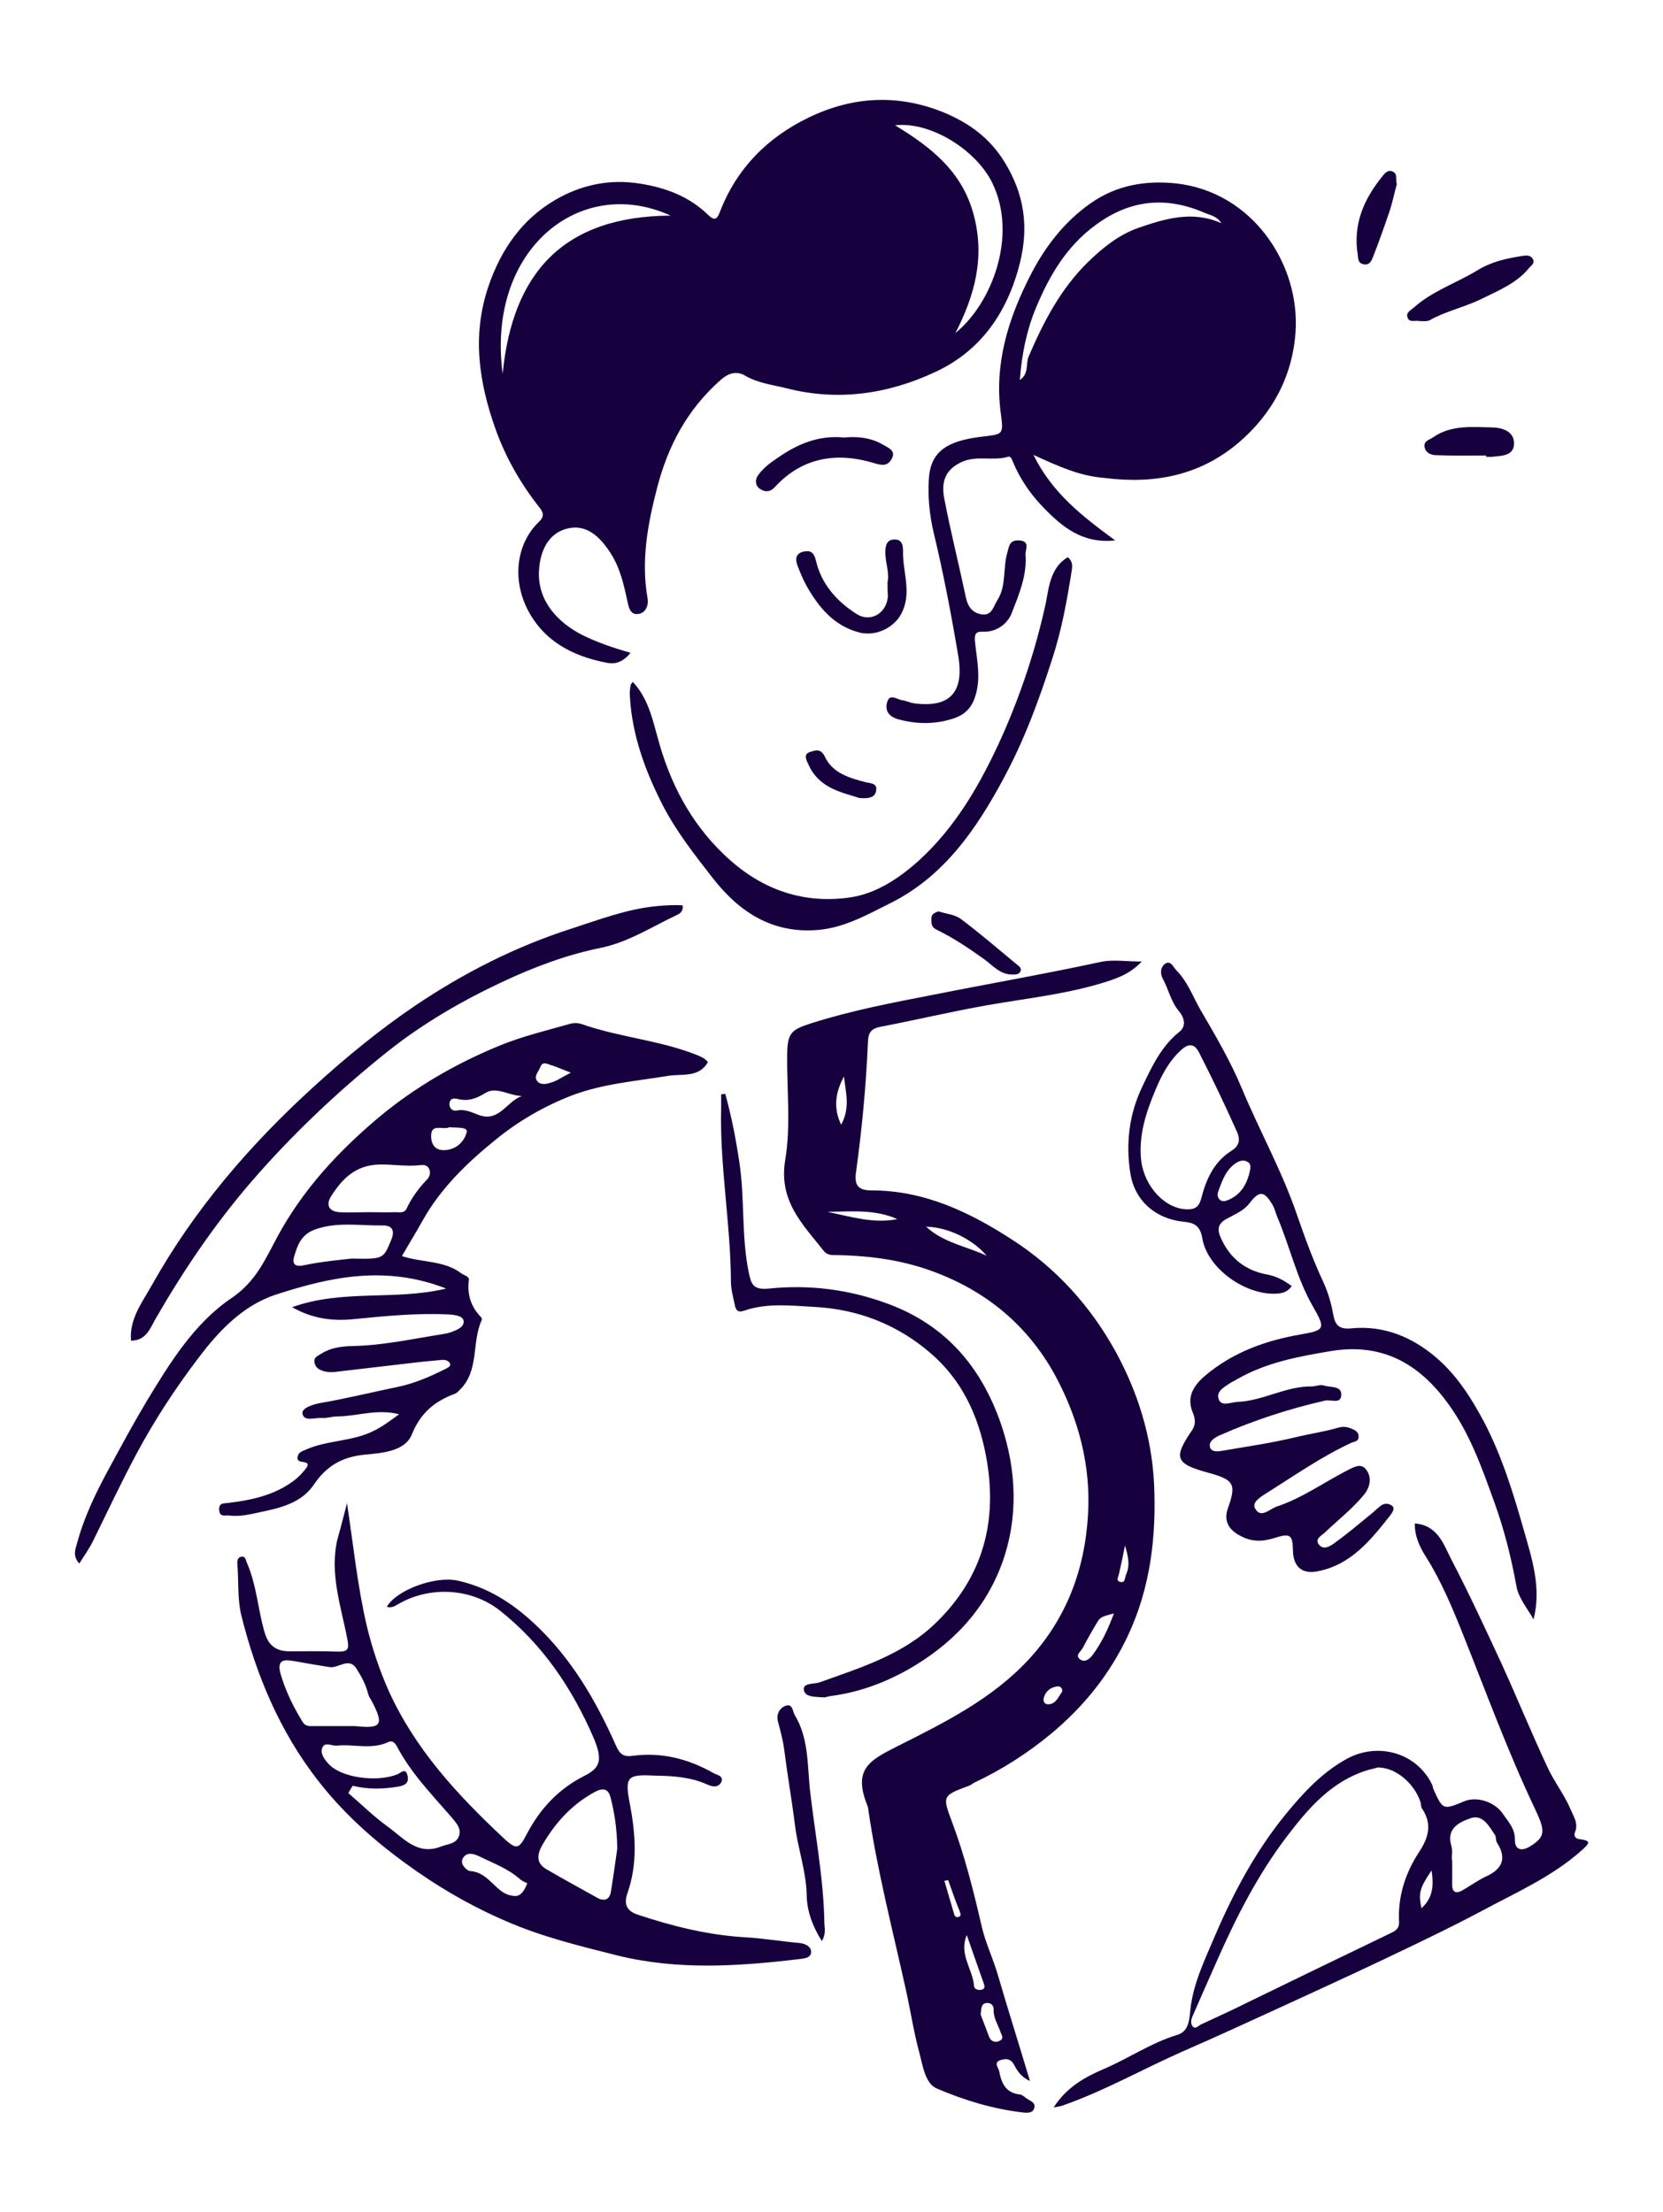 <svg version="1.1" id="Layer_1" xmlns="http://www.w3.org/2000/svg" x="0" y="0" viewBox="0 0 526.7 700.8" xml:space="preserve"><style>.st0{fill:#16013e}</style><path class="st0" d="M199.7 206.8c-2.6 3.2-5.1 3.7-7.8 3.1-10.7-2.1-19.8-6.9-24.9-17-4.7-9.3-3.6-20.6 3.7-27.6 1.8-1.7 1.4-3 .1-4.6-5.9-7.5-10.6-15.7-13.8-24.6-5.3-14.9-7.6-29.8-2.3-45.4 4-11.7 10.6-21.2 21.2-27.4 8.3-4.8 17.3-6.7 27-5.1 8.1 1.3 15.5 4.1 21.5 10 1.9 1.8 2.7 1.2 3.5-.8 5.3-14 15.2-23.9 28.3-30.2 13.7-6.6 27.9-7.5 42.4-1.7 8.3 3.4 14.9 8.2 19.6 15.9 6.2 10.1 7.7 20.4 4.8 32-3.9 15.5-12.3 27.7-26.7 34.4-14.9 7-30.8 9.4-47.2 5.2-4.4-1.1-9-1.6-13.1-4-2.6-1.5-5.1-1-7.8 1.4-10.5 9.3-16.6 20.7-20.1 34.2-3 11.6-5.1 23-3 35 .4 2.3-.7 4.7-3.1 4.9-2.4.3-2.9-2.2-3.3-4.1-1.2-5.5-2.4-10.9-5.6-15.6-4.2-6.4-8.7-8.8-14-7.2-5.1 1.5-8.1 6.4-8.4 13.5-.4 9.4 6.1 16.2 13.8 20.1 4.7 2.3 9.6 4 15.2 5.6zm83.8-167.1c11.5 7 21.3 14.7 24.9 28.4 3.6 13.5.3 25.5-5.8 37.4 11.5-9.3 19.8-30.8 11.7-47.5-5.1-10.5-19.6-19.6-30.8-18.3zm-124.3 78.7c3.1-31.8 19.1-49.9 53.2-50.1-28.7-13.1-58.4 10.8-53.2 50.1zm167 540.8c-2.8-1.2-4-3.2-4.9-4.9-1.2-2.3-2.7-2.2-4.4-1.7-2.4.8-.6 2.4-.4 3.7.7 3.8 2.2 6.8 6.6 7.2.7.1 1.4.8 2.1 1.3 1.2.8 3 1.3 2.3 3.2-.6 1.5-2.2 1.3-3.5 1.2-9.5-1.1-18.7-3.9-27.3-7.6-3.7-1.6-4.4-7.1-5.5-11.2-1.8-6.6-2.8-13.4-4.3-20.1-4.2-19-9.1-37.8-11.9-57.1 0-.3-.1-.7-.2-1-4.8-11.8.5-14.5 9.6-19.1 14.9-7.5 29.8-14.9 41.4-27.4 12-13 17.8-28.5 18.8-46 .9-15.5-3-30.1-10.2-43.6-8.2-15.2-20.6-26.1-37-32.6-10.5-4.2-21.2-5.7-32.3-5.9-1.5 0-3 .1-4.1-1.2-6.7-8.5-14.5-15.9-12.3-29 1.8-10.8.5-22.1.6-33.2.1-7 1.2-8 7.8-10.1 12.6-4 25.7-6.5 38.6-9 17.6-3.5 35.4-6.6 53-10.4 3.8-.8 7.9-.1 12.9-.1-3.1 3.3-6.3 4.7-9.7 5.9-12.7 4.3-25.9 5.6-39 7.9-11.4 2-22.7 4.7-34.2 6.9-3 .6-3.7 2.1-3.8 4.7-.6 13.9-1.9 27.7-3.8 41.4-.5 3.9.5 5.7 4.9 5.7 16.7 0 31 6.8 44.7 15.7 13.9 9 24.7 21 32.6 35.3 7 12.8 11.4 26.7 12.2 41.7.8 16.7-1.1 33-8.2 48.2-5.7 12.2-14 22.6-24.5 31.3-7.5 6.2-15.5 11.3-24.2 15.4-.6.3-1.1.8-1.7 1-8.4 3.1-8.5 3.2-5.4 11.4 4.1 10.9 6.9 22.2 9.5 33.5 1.2 5 3.5 9.8 5 14.9 3.2 11 6.7 22 10.2 33.7zm26.6-148.1c-2.3.7-4.1.8-5.1 2.5-1.7 2.8-3.3 5.6-4.8 8.5-.6 1.1-2.7 2.4-.6 3.7 1.5.9 2.9-.4 3.8-1.6 2.8-3.8 4.8-8 6.7-13.1zm-90.7-127.2c7.3 1.5 14.5 3.8 22.1 2.3-7.1-3.2-14.7-2.4-22.1-2.3zm31.2 4.7c5.7 5.2 12.9 6.2 19.2 9.2-4.3-5.1-12.2-9.1-19.2-9.2zM306.2 613c-2.6 6.1 1.9 10.7 2.3 16.2.1.9 1.3 1.4 2.4 1.1 1.1-.3 1-1 .7-1.9-1.8-5.1-3.6-10.2-5.4-15.4zm4.4 25.2c.7 1.9 1.7 4.5 2.7 7.1.6 1.4 1.9 1.9 3.3 1.2 1.6-.8.5-2 .2-3-.8-2.3-2.2-4.3-2.1-6.9.1-1.2-.8-2.2-2.2-2.1-1.8.2-1.7 1.7-1.9 3.7zM267.3 341c-2.5 4.7-3.6 9.6-.9 15.3 3-5.4 1.4-10.4.9-15.3zm89 148.6c-.6 3-1.2 6-1.9 9-.2.9-1 2.1.3 2.5 1.7.5 1.5-1.2 1.9-2.2 1.4-3 .7-6.1-.3-9.3zm-56 106c-.4.1-.8.1-1.2.2 1 3.5 2.1 7.1 3.1 10.6.2.8.8 1.1 1.5.8.7-.3.6-.8.3-1.6-1.3-3.2-2.5-6.6-3.7-10zm36.1-59.7c.2-1.1-.6-1.7-1.3-1.7-2.2.2-3.9 1.4-4.5 3.6-.3 1 .1 2.1 1.4 2.1 2.5-.1 3.2-2.4 4.4-4zm-9.1-391.8c6.1 12.3 15.6 19.5 25.9 27.1-10.4 1.1-16.8-4.3-22.7-10.4-4.1-4.2-7.4-9-9.7-14.5-.3-.8-.7-1.9-1.5-1.6-4.8 1.4-9.9-.5-14.6 1.6-4.9 2.2-6.8 5.8-5.6 11.8 2 10.4 4.6 20.7 6.8 31.1.6 2.9 2 4.9 4.9 5.4 3.4.6 3.8-2.5 5.1-4.5 2.9-4.6 1.7-10 3.1-14.9.6-2.2.7-4.2 3.8-4 3.6.2 1.9 2.9 2 4.5.5 6.6-2.1 12.7-4.4 18.6-1.3 3.3-4.8 6-9 5.8-2.6-.1-2.8 1-2.6 3.2.6 6 2.1 11.9-.2 18.1-1.3 3.4-3.5 5.1-6.3 6.1-5.9 2-11.9 2-18 .3-2.7-.8-4-2.6-3.4-5.1.8-3.3 3.1-1.1 4.8-.9 1.3.2 2.5.8 3.8 1 11.4 1.5 15.9-3.5 14-15-2.2-13.1-4.7-26.2-7.8-39.1-1.3-5.5-1.9-11.4-1.5-17.2.6-8.7 6.1-11.8 16.2-13.1 7.2-.9 7.5-.4 6.6-7.2-2.2-15.8 2.3-30.2 9.3-43.9 4.6-9 10.6-16.9 19.1-22.9 8.3-5.8 17.4-7.3 27.1-6.3 24.3 2.7 39.4 25.8 37.8 47.3-1 13.9-7.4 25.8-18.1 34.9-12.3 10.4-26.6 13.1-42.4 11.1-7.9-.6-14.6-3.7-22.5-7.3zm59.5-73.4c-1.3-2.2-3.4-2.5-5.1-3.2-12.3-5.4-23.7-4.3-34.6 3.7-9.2 6.7-14.7 16-18.9 26.1-3 7.1-4.6 14.9-5.2 23.1 3-2.1 1.8-5.2 2.8-7.5 4.7-10.9 10.1-21.4 18.8-29.9 4.7-4.6 9.9-8.7 15.9-10.8 8.4-2.9 17.2-5.6 26.3-1.5zM141.3 408.2c-19.1-7.5-36.7-3.7-53.9 1.9-10.4 3.4-18 11.4-24.5 20-7.3 9.6-13.9 19.7-19.6 30.3-4.8 9-9.2 18.3-13.7 27.5-1.2 2.5-2.8 4.7-4.5 7.4-2.1-2.4-1.3-4.4-.7-6.4 2.3-8.6 6.2-16.5 10.4-24.2 3.7-6.8 7.4-13.7 11.4-20.4 7.5-12.4 15.2-25 27-33 7.9-5.3 10.8-12.4 14.7-19.6 8-14.8 19.2-26.9 31.9-37.6 11.6-9.7 24.6-17.2 38.5-22.9 7.1-2.9 14.6-4.7 22-6.8 1.2-.4 2.8-.4 3.9 0 11.9 4.2 24.7 5.1 36.5 9.8 1.4.6 2.7 1.1 3.5 2.3-2.9 5-8.2 3.6-12.5 4.3-10.4 1.7-20.9 2.5-30.8 6.3-8.7 3.4-16.8 8.1-24 14-8.9 7.2-17.2 15.2-22.9 25.3-2.1 3.8-4.4 7.5-6.7 11.5 6.2 2.1 13.2 1.3 18.7 5.4.9.7 2.6 1 2.5 2.1-.6 4.6.6 8.5 3.8 11.8.2.2.4.7.3.9-3.3 7.1-.7 16.1-7 22.2-.5.5-.9 1-1.5 1.2-6.4 2.4-10.9 6-13.7 13-2.2 5.3-9.5 5.8-14.8 6.3-7.3.7-12.2 3.6-16.2 9.5-3.9 5.8-10.6 7.4-16.9 8.7-3.2.7-6.4 1.5-9.8 1.1-1.3-.2-3.1.7-3.3-1.8-.1-2.3 1.4-2 2.9-2.2 7.4-.9 14.5-2.4 20.7-7 1.5-1.1 2.7-2.4 3.8-3.8.7-.9 1.2-1.8-.4-2.1-1.2-.2-2.5-.2-2.1-1.9.3-1.3 1.5-1.6 2.6-2.1 6.8-3 14.4-2.5 21.2-5.8 2.9-1.4 5.2-3.1 8.3-5.4-7.2-1.8-13.4.7-19.6.7-1.6 0-3.3.6-4.9.5-2.1-.2-5.6 1.3-6.1-1.4-.3-1.8 3.4-2.9 5.4-3.3 8.2-1.4 16.3-3.4 24.5-5.1 5.5-1.1 10.5-3.3 15.5-5.8.7-.4 1.7-.8 1.3-1.7-.4-.9-1.6-1.2-2.6-1.1-3.3.3-6.6.6-9.8 1-8 .9-16 1.9-24 2.8-1.1.1-2.4.1-3.4-.2-1.4-.4-2.8-1-3.1-2.8-.3-1.8 1.2-2.1 2.2-2.8 3-1.9 6.4-2.3 9.9-2.4 9.9-.2 19.6-2.4 29.3-3.9.6-.1 1.3-.3 1.9-.5 1.8-.7 4.3-1.6 3.9-3.7-.3-1.5-2.9-1.8-4.7-1.9-10.1-.5-20.2.5-30.2 1.5-6.4.6-12.6 0-19.4-3.8 16.2-5.8 32.4-2 48.8-5.9zM116.9 384c2.8 0 5.6.1 8.4 0 1.2 0 2.8.4 3.5-1.2 1.6-3.4 3.8-6.4 6.4-9.1.9-.9 1.2-2.1.8-3.2-.4-1.3-1.7-1.6-2.9-1.4-4.3.5-8.7-.3-13-.2-7.5.2-11.7 4.5-15.2 10-1.8 2.8-.7 4.9 2.6 5.1 3.1.2 6.2 0 9.4 0zm-5.6 14.7c10.3.2 10.1.1 12.6-5.9 1.5-3.6-.3-4.7-3-4.6-6.9.1-13.9-1.2-20.9 1.2-4.6 1.6-5.7 4.9-6.8 8.5-.7 2.3 0 3.6 3.1 2.9 5.7-1.2 11.6-1.7 15-2.1zm54-51.5c-4.1-.1-8.1-3.1-11.5-1-2.9 1.8-5.4 2.7-8.6 2-1.1-.3-2.5-.5-2.8 1.1-.3 1.7.9 2.8 2.3 2.5 2.8-.6 5.1.8 7.5 1.6 6.1 1.8 8.4-4.6 13.1-6.2zm-23 9.9c-1.8.9-5.3-1.1-5.7 2-.2 1.4-.1 5.8 4.8 5.2 3.9-.5 5.8-3.3 6.4-5.6.5-1.8-3.2-1.4-5.5-1.6zm38.5-17.3c-2.7-1-4.3-1.8-6-2.3-1.3-.3-2.9-1.6-3.7.6-.5 1.3-1.9 2.6-1.2 4 .9 1.7 3 1.4 4.4.9 2-.5 3.7-1.8 6.5-3.2zm-70.9 136.4c2 13.1 3.3 26.2 6.3 39 1.7 7 4 13.9 6.9 20.4 8.3 18.4 21.7 32.9 36.2 46.5 4.3 4 5 3.8 7.6-1.2 4.2-8 10.1-14.3 18.3-18.4 5-2.5 5.7-5.1 2.8-12-6.8-15.7-16.2-29.7-29.8-40.4-9.1-7.1-22.4-7.8-32.5-1.7-1 .6-2 1-3.2.6 3.2-5.4 15.3-9.8 22.4-8.3 9.5 2.1 17.2 7 24.3 13.6 11.7 10.9 19.5 24.3 25.9 38.7 1.3 2.9 2.5 3.6 5.4 3.2 9.1-1.2 17.6 1 25.5 5.5 1.1.6 3.4.9 2.4 2.9-.9 1.8-2.9 1.4-4.4.7-5.1-2.3-10.5-2.7-16-2.8h-.5c-8.9-.5-9.7.3-8 9 1.8 9.5 2.5 18.9-.8 28.3-1.1 3.2-.4 5.5 3.2 6.7 11.1 3.7 22.3 6.5 34.1 7.2 5.7.3 11.4 1.3 17.2 1.8 1.9.2 3.6 1.1 3.7 2.7.1 2-2.1 2.2-3.7 2.4-19.4 2.3-38.6 3.6-57.9-1.2-11.9-3-23.8-5.9-35-10.8-11.4-4.9-22-11.1-32.1-18.5-10.4-7.6-19.7-16-27.6-26.2-12.1-15.6-19.5-33.4-24.2-52.3-1.2-5-.8-10.5-1.2-15.8-.1-1-.1-2.3 1-2.6 1.7-.5 1.6 1.2 2.1 2.1 3 7 3.4 14.6 5.5 21.8 1.3 4.5 4 6.1 8.3 6 5 0 9.9-.1 14.9.1 3.4.1 3.6-1 3-4-2-10.4-5.7-20.8-3.1-31.7 1.1-3.8 2-7.5 3-11.3zm1.8 89.5c-.5.8-.9 1.5-1.4 2.3 4.1 3.5 7.9 7.3 12.3 10.5 5.1 3.6 9.5 9.5 17.2 6.4 2.1-.8 4.8-.8 5.6-3.4.7-2.3-.8-3.9-2.2-5.6-6.2-7.2-12.9-14-17.4-22.5-.5-1-1.4-2.2-2.7-1.6-5.4 2.6-11 .6-16.5 1.2-1.5.1-3.7-1.3-4.5.6-.8 1.8.6 3.7 2 5.2 3.9 4.3 15 5.9 21.7 3.3 1.1-.4 2.7-2.4 3.3.5.4 1.9-.5 2.9-2.6 3.3-5 .9-9.9 1-14.8-.2zm83.8 19.9c-.1-6.5-.9-11.4-2.1-16.1-.6-2.4-1.9-3.4-4.7-2-7.2 3.8-12.5 9.5-16.6 16.4-1.5 2.5-3 5.9.9 8.2 5.3 3.1 10.8 6.1 16.2 9.1 2.2 1.2 3.9.6 4.3-2 .8-5 1.5-10.1 2-13.6zm-83-38.8c8.4.9 9.2-.4 5.2-8-.4-.7-.9-1.4-1.1-2.2-.7-2.9-2.1-5.5-3.7-8-2.4-3.8-5.7 0-8.6-.5-3.7-.6-7.4-1.2-11.2-1.9-2.9-.5-5.6-.7-4.2 4.2 1.6 5.4 4 10.3 6.9 15 .7 1.2 1.6 1.4 2.8 1.4h13.9zm54.5 49.8c-.6-.3-1.6-.7-2.3-1.3-3.8-3.4-8.4-5-12.8-7.2-2.1-1-4-1.4-5.2.4-1.4 2 1.4 4.2 2.1 4.2 4.8.3 7 4.3 10.3 6.6 1 .7 2.4 1.2 3.7 1.3 1.9.2 3.1-1.2 4.2-4z"/><path class="st0" d="M409.1 407.4c-1.3 1.9-2.9 2.3-4.8 2.4-9.7.6-21.9-7.9-23.5-17.5-.7-4.3-2.9-5-6.1-5.3-8.6-.9-15.3-6.5-16.7-15.3-1.5-9.4-.4-18.8 3.8-27.5 3-6.3 6-12.8 11.8-17.4 2.2-1.8 1.5-4.5-.3-6.6-2.5-3-3.2-6.8-5-10.1-1-1.8-.7-4 .9-4.9 1.6-1 2.5 1.3 3.4 2.2 3.5 3.5 5.2 8.3 7.6 12.5 4.8 8.2 9.6 16.4 13.2 25.1 5.6 13.4 12.7 26.1 17.4 39.9 2.5 7.2 5.1 14.4 8.4 21.4 1.4 3.1 2.4 6.5 3 9.8.6 3.6 1.8 5.1 5.8 4.7 10.2-1 19.2 2.7 26.8 9.2 6.6 5.6 11.2 12.9 15.2 20.4 5.6 10.7 9.2 22.3 12.5 33.9 2.6 9.2 5.8 18.5 3.2 28.7-1.9-3.4-4.7-6.7-5.4-10.4-1.6-8.9-3.8-17.7-6.8-26.1-4.2-11.6-8.2-23.4-16.1-33.5-9.3-12-20.8-17.5-35.9-15-10.2 1.7-20.4 3.6-29.5 8.8-.8.5-1.7.9-2.5 1.4-1.9 1.3-4.6 2.7-3.4 5.3 1 2.1 3.7.7 5.8.6 8.1-.3 15.3-5 23.5-4.9 1.3 0 2.8-.7 3.9-.3 2 .7 5.6 0 5.5 2.9 0 3.2-3.3 1.4-5.2 1.9-11.4 2.6-22.4 6.2-33.1 10.9-1.6.7-3.7 1.9-3.3 3.7.4 1.9 2.8 1.5 4.4 1.2 7.6-1.3 15.2-2.4 22.7-4.2 4.4-1.1 9-1.7 13.4-3 1.3-.4 2.6-.4 3.9.1 1.2.5 2.6.9 2.7 2.6.1 1.7-1.4 1.6-2.4 2.1-9.3 4.3-17.7 10.2-26.3 15.6-2 1.3-5.4 3.1-4 5.3 1.8 3.1 4.5 0 6.9-.8 7.8-2.6 14.5-7.4 21.8-11.2 2.4-1.2 4.8-2.8 6.5-.3 1.6 2.2 1.3 5.2-.8 7.8-3.6 4.4-8.1 7.9-12.2 11.8-1.2 1.2-3.7 2.2-1.9 4.2 1.5 1.6 3.6.2 4.9-.8 3.8-2.7 7.4-5.8 11.1-8.8 1.2-.9 2.2-2 3.4-2.9 1-.8 2.3-.8 3.3-.2 1.4.8.5 2.1-.1 3-6.3 8-12.6 16-23.4 18-4.8.9-7.5-1.6-7.6-6.6-.1-5-.8-5.6-5.8-4-3.8 1.2-7.3 1.3-10.9-.7-3.7-1.9-5.3-4.8-3.9-8.7 2.7-7.6 2-9-6-11.2-10.7-2.9-11.4-4.7-5.3-13.6 1.1-1.7 1-3.4.3-5.2-2.3-5.2.1-8.9 3.9-12.1 8.8-7.4 19.2-11.1 30.3-13 7.6-1.3 7.7-1.9 3.8-8.7-5.1-8.8-7.3-18.8-11.2-28.1-.6-1.4-.9-2.8-1.6-4.1-2.6-4.5-4.2-4.8-7.3-.7-1.9 2.5-4.6 3.5-7.1 4.9-2.9 1.5-3.3 3.3-2.1 6 2.9 6.7 8 10.6 15 11.8 2.6.5 5.1 1.8 7.5 3.6zm-32.9-24.3c2.4 0 3.6-.9 4.3-3.6 1.5-6 4.1-11.6 9.6-15 2.7-1.7 2.6-3.8 1.7-5.9-3.8-8.5-7.8-16.9-12-25.1-1.2-2.4-2.9-3.5-5.8-.8-3.9 3.6-6.2 8.1-8.1 12.7-2.9 6.9-5.3 14.2-4.5 22 1 8.6 7.7 15.7 14.8 15.7zm19.8-12.8c.1-.9 0-1.7-.8-2.2-1.3-.8-2.6-.4-3.7.3-3.1 2-4.3 5.3-5.5 8.6-.4 1-.6 1.9.1 2.8 1 1.2 2.3.6 3.2.2 4.2-1.9 5.9-5.6 6.7-9.7z"/><path class="st0" d="M448.1 482.6c7.3.6 9.1 6.6 11.5 11.3 5.7 10.9 10.9 22.2 16.1 33.4 4.9 10.8 9.4 21.8 14.4 32.5 2.1 4.6 5.3 8.6 7.3 13.3 1 2.4 2.6 4.5 1.4 7.4-.4.9.1 2 1.4 2.1 4.2.5 3 1.5.7 3.6-9.3 8.3-20.7 13.3-31.5 19.1-10.5 5.6-21.3 10.7-32 15.8-10.1 4.8-20.4 9.5-30.6 14.2-10.7 4.9-21.3 9.8-32.1 14.5-12.7 5.6-24.8 12.5-37.9 17.1-.7.3-1.5.4-3.1.7 4.1-6.4 9.9-9.6 15.7-12.1 8-3.4 15.2-8.4 23.5-10.9 3.7-1.1 3.8-5 4.1-7.9.9-8.5 4.7-16.1 7.9-23.7 5.9-13.7 12.9-26.8 22.4-38.4 5.5-6.7 11.4-13.1 19.2-17.4 10-5.5 22.3-1.9 27.1 8.2.2.4.2 1 .4 1.4 3 6.6 3 6.6 9.8 3.8 3.8-1.6 9.6.1 12.2 4 1.7 2.5 3.9 4.7 3.8 8.3 0 3.2 2.2 3.6 4.8 2 4.8-3 5-4.7 1.5-12-8.5-17.9-15.3-36.5-22.6-54.8-3.4-8.5-6.9-17-11.8-24.8-1.9-3-3.7-6.5-3.6-10.7zm-11.7 77.3c-.5.1-1.8.5-3.1.8-11.6 3.5-19 12.2-25.9 21.3-9.1 12-15.9 25.4-22 39.2-2.6 5.8-5.1 11.6-7.7 17.5-.5 1.1-.7 2.4.1 3.3.9.9 1.7-.3 2.6-.7 4.9-2.3 9.8-4.5 14.6-6.9 15-7.3 30-14.6 45-21.8 1.7-.8 3.2-1.4 3.1-3.8-.4-8.1 2-15.5 6.4-22.2 3.1-4.7 4.1-9 .8-13.8-.3-.5-.2-1.3-.4-1.9-1.9-5.9-7.8-11-13.5-11zm23.4 29.2h.1c0 2.5.1 5 0 7.4-.1 2.8 1 3.7 3.5 2.2 2.4-1.4 4.6-3 7.1-4.2 5.2-2.3 6.9-5.7 3.6-10.8-.4-.7-.2-1.7-.6-2.4-1.9-2.8-3.9-6.7-7.8-5.3-3.4 1.2-7.6 3.1-6.1 8.5.5 1.5.2 3.1.2 4.6zm-6.4 3.4c-3.8 5.7-4.2 7.1-3.2 12 3.5-3.2 4-6.9 3.2-12zm-223.7-246c2 7.2 3.4 14.5 4.5 21.9 1.7 11.4.6 23.1 2.9 34.5.8 3.8 1.3 5.8 6.4 5.3 12.7-1.3 25.1.2 37.4 4.7 18.7 6.8 30 20.3 36.2 38.4 4.9 14.5 5.5 29.6.2 44.1-5.5 14.9-16.1 25.8-29.9 33.6-7.7 4.3-15.8 7.2-24.5 8.3-.7.1-1.3.4-1.9.4-2.4-.2-6 .1-6.4-2.3-.4-2.4 3.2-1.8 5.1-2.5 13.1-4.7 26.5-8.8 36.8-18.9 15-14.6 19.6-32.4 15.8-52.7-2.4-12.8-7.6-24-17.4-32.5-10.6-9.2-23.2-14.1-37.1-14.8-7.4-.4-14.9-1.3-22.1 1.2-2.3.8-2.7-.5-3-1.9-.5-2.4-1.2-4.9-1.2-7.3-.1-18.5-3.6-36.9-3.1-55.4v-3.9c.4-.1.9-.1 1.3-.2zm108.5-170c1.3 1.1 1.5 2.4 1.3 3.8-1.5 9.6-3.2 19.1-6.2 28.3-4.2 13.1-8.9 25.9-15.5 38.1-8.7 16.2-19 31.1-36 39.5-7.2 3.6-14.4 7.7-22.8 8.4-14.5 1.2-25-5.8-33.3-16.5-5.7-7.3-11.5-14.7-15.8-23-5.5-10.8-9.7-22.1-10.4-34.4-.1-1.1 0-2.3.2-3.5 0-.4.4-.7.7-1.2 4.8 5.1 6.2 11.6 7.9 17.7 3.8 14.1 10.2 26.6 20.8 36.8 11.2 10.9 24.6 16 40.1 13.8 8.2-1.2 15.3-5.9 21.5-11.4 12.1-10.9 20-24.9 26.6-39.5 6.1-13.7 10.8-27.9 14-42.7.9-4.9 1.5-11 6.9-14.2zM41.5 424.7c-.6-6.9 3.6-12.2 6.6-17.6 13.4-23.9 31-44.4 51.2-62.8 10.2-9.3 20.9-18.1 32.3-25.8 15.3-10.3 31.6-18.6 49.3-24.3 8.7-2.8 17.2-6.1 26.5-7.1 3-.3 5.9-.5 8.8-.3.3 1.5-.6 2.5-1.5 2.9-8.1 3.8-15.7 8.8-24.6 10.6-10.8 2.2-21.1 6.1-30.9 10.7-12.8 6-25.1 13.1-36.3 22-15.8 12.6-30.4 26.4-43.6 41.7-11.5 13.4-21.3 27.9-30.1 43.2-1.6 2.8-2.9 6.8-7.7 6.8zm218.8 190.2c-3-4.7-4.7-9.6-4.8-14.3-.1-7.7-2.8-14.9-3.7-22.3-1-8-2.4-15.9-3.4-23.8-.4-3.2-1.2-6.1-2-9.1-.6-2.2.4-4.2 2.3-5 2.4-.9 2.3 1.7 3 2.9 4.4 7.2 4 15.6 4.8 23.5 1.6 14.2 4.4 28.3 4.6 42.7.1 1.5.5 3.2-.8 5.4z"/><path class="st0" d="M281.1 184.4c.7-3-.8-6.3-.7-9.8.1-2.1.6-3.7 3-3.7 2.2 0 2.6 1.7 2.6 3.5-.2 6.4 2.7 12.7-.1 19.1-2.1 5.1-8.2 8.2-13.6 6.9-8.2-2.1-13-8-16.9-14.9-1.1-2-2-4.2-2.8-6.3-.8-2.1-.6-4 2.1-4.5 2.1-.4 3.1.4 3.7 2.8 1.7 7.5 6.6 13 12.9 17 4.4 2.8 9.5-.2 9.9-5.5-.1-1.5-.1-2.8-.1-4.6zm168.4-82.7c-1.5-.3-3.1.6-3.7-1.1-.6-1.6 1-2.3 1.9-3.1 5.9-5.3 13.5-7.8 20.1-11.8 4.5-2.8 9.2-3.8 14.2-4.6 1.4-.2 2.7-.4 3.5 1 .7 1.4-.6 2-1.3 2.9-3.9 4.7-9.5 7-14.8 9.6-5.4 2.7-11.4 3.9-16.7 6.9-.9.4-2.3.2-3.2.2zm-182.2 36.9c4.3-.4 8.6 0 12.6 2.4 1.7 1 3.9 1.8 2.5 4.4-1.1 1.9-2.4 2.2-4.9 1.5-12.1-3.8-23.2-2.3-32.2 7.5-1.6 1.7-3.3 1.4-4.7.4-1.4-1-1.6-2.8-.4-4.4 1.7-2.3 3.9-3.9 6.3-5.5 6.2-4.3 12.9-7.1 20.8-6.3zm203.4 5.7c-5.2 0-10.5.1-15.7-.1-1.6 0-3.4-.6-3.8-2.5-.4-2 1.4-2.3 2.6-3.1 5.8-4.1 12.5-3.3 18.9-3.2 3.4.1 7 1.4 6.8 5.3-.1 3.7-3.9 3.7-6.9 4-.7.1-1.3 0-2 0 .1-.1.1-.3.1-.4zm-28.3-86c-.8 2.9-1.4 6-2.4 8.9-1.6 4.7-3.3 9.5-5.1 14.1-.5 1.2-1.1 2.9-3.1 2.4-1.8-.4-1.6-1.8-1.8-3.1-1.5-9.5 1.9-17.4 7.7-24.6.7-.9 1.7-2.3 3.3-1.7 1.8.7.9 2.6 1.4 4zM297.2 288.7c2.5.8 5.2 1 7.1 2.4 6 4.5 11.8 9.5 17.6 14.3.7.6 1.8 1.2 1.3 2.3-.6 1.2-1.8 1-3.1 1-3.5-.2-5.8-2.9-8.2-4.7-4.9-3.5-9.9-6.9-15.3-9.5-1.8-.9-1.6-2.2-1.6-3.7.1-1.5 1.3-1.7 2.2-2.1zm-25-35.9c-5.5-1.8-12.7-3-16.1-10.5-.7-1.5-1.8-3.4.5-4.1 1.4-.4 3.3-1.4 4.7 1.6 2.4 5.1 7.8 6.7 12.9 8 1.7.4 3.6.3 3.3 2.5-.2 2.1-1.9 2.8-5.3 2.5z"/></svg>